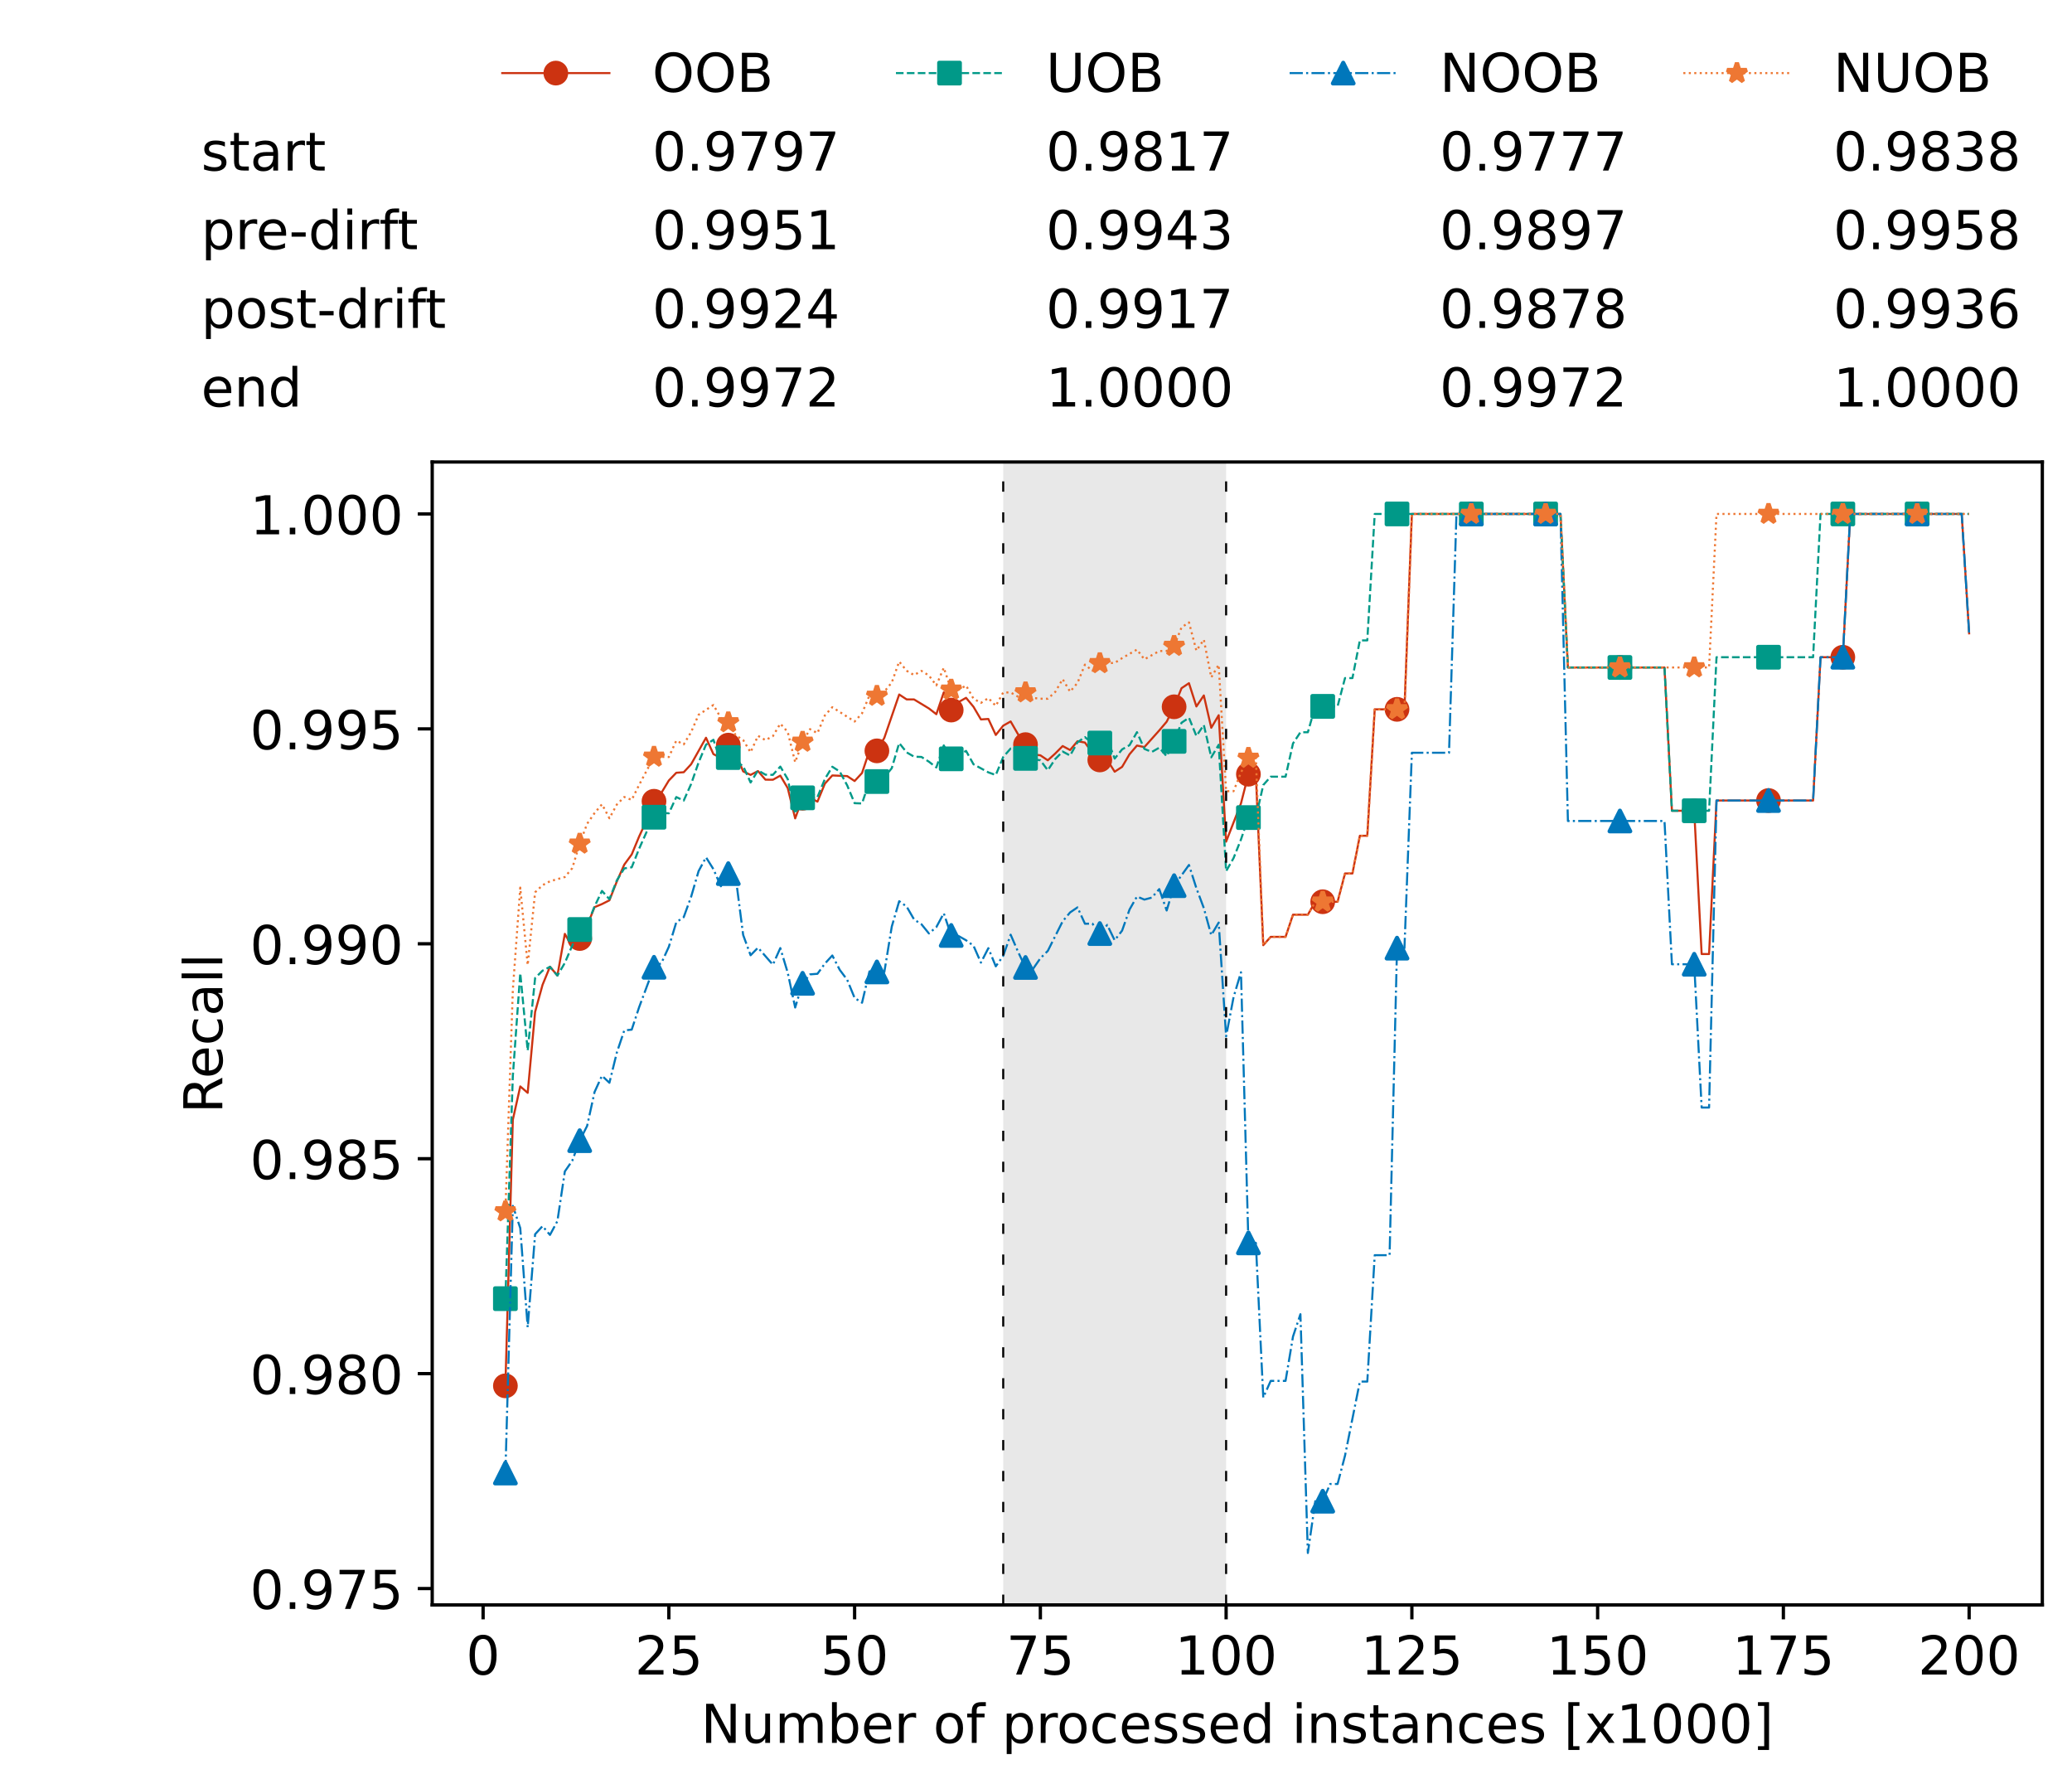 <?xml version="1.0" encoding="utf-8" standalone="no"?>
<!DOCTYPE svg PUBLIC "-//W3C//DTD SVG 1.1//EN"
  "http://www.w3.org/Graphics/SVG/1.1/DTD/svg11.dtd">
<!-- Created with matplotlib (https://matplotlib.org/) -->
<svg height="432.615pt" version="1.1" viewBox="0 0 502.65 432.615" width="502.65pt" xmlns="http://www.w3.org/2000/svg" xmlns:xlink="http://www.w3.org/1999/xlink">
 <defs>
  <style type="text/css">*{stroke-linecap:butt;stroke-linejoin:round;}</style>
 </defs>
 <g id="figure_1">
  <g id="patch_1">
   <path d="M 0 432.615 
L 502.65 432.615 
L 502.65 0 
L 0 0 
z
" style="fill:#ffffff;"/>
  </g>
  <g id="axes_1">
   <g id="patch_2">
    <path d="M 104.85 389.252 
L 495.45 389.252 
L 495.45 112.052 
L 104.85 112.052 
z
" style="fill:#ffffff;"/>
   </g>
   <g id="patch_3">
    <path clip-path="url(#p94285b0379)" d="M 297.446 389.252 
L 297.446 112.052 
L 243.372 112.052 
L 243.372 389.252 
z
" style="fill:#d3d3d3;opacity:0.5;"/>
   </g>
   <g id="matplotlib.axis_1">
    <g id="xtick_1">
     <g id="line2d_1">
      <defs>
       <path d="M 0 0 
L 0 3.5 
" id="md978446d15" style="stroke:#000000;stroke-width:0.8;"/>
      </defs>
      <g>
       <use style="stroke:#000000;stroke-width:0.8;" x="117.197" xlink:href="#md978446d15" y="389.252"/>
      </g>
     </g>
     <g id="text_1">
      <!-- 0 -->
      <g transform="translate(113.061 406.13)scale(0.13 -0.13)">
       <defs>
        <path d="M 31.781 66.406 
Q 24.172 66.406 20.328 58.906 
Q 16.5 51.422 16.5 36.375 
Q 16.5 21.391 20.328 13.891 
Q 24.172 6.391 31.781 6.391 
Q 39.453 6.391 43.281 13.891 
Q 47.125 21.391 47.125 36.375 
Q 47.125 51.422 43.281 58.906 
Q 39.453 66.406 31.781 66.406 
z
M 31.781 74.219 
Q 44.047 74.219 50.516 64.516 
Q 56.984 54.828 56.984 36.375 
Q 56.984 17.969 50.516 8.266 
Q 44.047 -1.422 31.781 -1.422 
Q 19.531 -1.422 13.062 8.266 
Q 6.594 17.969 6.594 36.375 
Q 6.594 54.828 13.062 64.516 
Q 19.531 74.219 31.781 74.219 
z
" id="DejaVuSans-48"/>
       </defs>
       <use xlink:href="#DejaVuSans-48"/>
      </g>
     </g>
    </g>
    <g id="xtick_2">
     <g id="line2d_2">
      <g>
       <use style="stroke:#000000;stroke-width:0.8;" x="162.259" xlink:href="#md978446d15" y="389.252"/>
      </g>
     </g>
     <g id="text_2">
      <!-- 25 -->
      <g transform="translate(153.988 406.13)scale(0.13 -0.13)">
       <defs>
        <path d="M 19.188 8.297 
L 53.609 8.297 
L 53.609 0 
L 7.328 0 
L 7.328 8.297 
Q 12.938 14.109 22.625 23.891 
Q 32.328 33.688 34.812 36.531 
Q 39.547 41.844 41.422 45.531 
Q 43.312 49.219 43.312 52.781 
Q 43.312 58.594 39.234 62.25 
Q 35.156 65.922 28.609 65.922 
Q 23.969 65.922 18.812 64.312 
Q 13.672 62.703 7.812 59.422 
L 7.812 69.391 
Q 13.766 71.781 18.938 73 
Q 24.125 74.219 28.422 74.219 
Q 39.75 74.219 46.484 68.547 
Q 53.219 62.891 53.219 53.422 
Q 53.219 48.922 51.531 44.891 
Q 49.859 40.875 45.406 35.406 
Q 44.188 33.984 37.641 27.219 
Q 31.109 20.453 19.188 8.297 
z
" id="DejaVuSans-50"/>
        <path d="M 10.797 72.906 
L 49.516 72.906 
L 49.516 64.594 
L 19.828 64.594 
L 19.828 46.734 
Q 21.969 47.469 24.109 47.828 
Q 26.266 48.188 28.422 48.188 
Q 40.625 48.188 47.75 41.5 
Q 54.891 34.812 54.891 23.391 
Q 54.891 11.625 47.562 5.094 
Q 40.234 -1.422 26.906 -1.422 
Q 22.312 -1.422 17.547 -0.641 
Q 12.797 0.141 7.719 1.703 
L 7.719 11.625 
Q 12.109 9.234 16.797 8.062 
Q 21.484 6.891 26.703 6.891 
Q 35.156 6.891 40.078 11.328 
Q 45.016 15.766 45.016 23.391 
Q 45.016 31 40.078 35.438 
Q 35.156 39.891 26.703 39.891 
Q 22.75 39.891 18.812 39.016 
Q 14.891 38.141 10.797 36.281 
z
" id="DejaVuSans-53"/>
       </defs>
       <use xlink:href="#DejaVuSans-50"/>
       <use x="63.623" xlink:href="#DejaVuSans-53"/>
      </g>
     </g>
    </g>
    <g id="xtick_3">
     <g id="line2d_3">
      <g>
       <use style="stroke:#000000;stroke-width:0.8;" x="207.322" xlink:href="#md978446d15" y="389.252"/>
      </g>
     </g>
     <g id="text_3">
      <!-- 50 -->
      <g transform="translate(199.05 406.13)scale(0.13 -0.13)">
       <use xlink:href="#DejaVuSans-53"/>
       <use x="63.623" xlink:href="#DejaVuSans-48"/>
      </g>
     </g>
    </g>
    <g id="xtick_4">
     <g id="line2d_4">
      <g>
       <use style="stroke:#000000;stroke-width:0.8;" x="252.384" xlink:href="#md978446d15" y="389.252"/>
      </g>
     </g>
     <g id="text_4">
      <!-- 75 -->
      <g transform="translate(244.113 406.13)scale(0.13 -0.13)">
       <defs>
        <path d="M 8.203 72.906 
L 55.078 72.906 
L 55.078 68.703 
L 28.609 0 
L 18.312 0 
L 43.219 64.594 
L 8.203 64.594 
z
" id="DejaVuSans-55"/>
       </defs>
       <use xlink:href="#DejaVuSans-55"/>
       <use x="63.623" xlink:href="#DejaVuSans-53"/>
      </g>
     </g>
    </g>
    <g id="xtick_5">
     <g id="line2d_5">
      <g>
       <use style="stroke:#000000;stroke-width:0.8;" x="297.446" xlink:href="#md978446d15" y="389.252"/>
      </g>
     </g>
     <g id="text_5">
      <!-- 100 -->
      <g transform="translate(285.039 406.13)scale(0.13 -0.13)">
       <defs>
        <path d="M 12.406 8.297 
L 28.516 8.297 
L 28.516 63.922 
L 10.984 60.406 
L 10.984 69.391 
L 28.422 72.906 
L 38.281 72.906 
L 38.281 8.297 
L 54.391 8.297 
L 54.391 0 
L 12.406 0 
z
" id="DejaVuSans-49"/>
       </defs>
       <use xlink:href="#DejaVuSans-49"/>
       <use x="63.623" xlink:href="#DejaVuSans-48"/>
       <use x="127.246" xlink:href="#DejaVuSans-48"/>
      </g>
     </g>
    </g>
    <g id="xtick_6">
     <g id="line2d_6">
      <g>
       <use style="stroke:#000000;stroke-width:0.8;" x="342.509" xlink:href="#md978446d15" y="389.252"/>
      </g>
     </g>
     <g id="text_6">
      <!-- 125 -->
      <g transform="translate(330.102 406.13)scale(0.13 -0.13)">
       <use xlink:href="#DejaVuSans-49"/>
       <use x="63.623" xlink:href="#DejaVuSans-50"/>
       <use x="127.246" xlink:href="#DejaVuSans-53"/>
      </g>
     </g>
    </g>
    <g id="xtick_7">
     <g id="line2d_7">
      <g>
       <use style="stroke:#000000;stroke-width:0.8;" x="387.571" xlink:href="#md978446d15" y="389.252"/>
      </g>
     </g>
     <g id="text_7">
      <!-- 150 -->
      <g transform="translate(375.164 406.13)scale(0.13 -0.13)">
       <use xlink:href="#DejaVuSans-49"/>
       <use x="63.623" xlink:href="#DejaVuSans-53"/>
       <use x="127.246" xlink:href="#DejaVuSans-48"/>
      </g>
     </g>
    </g>
    <g id="xtick_8">
     <g id="line2d_8">
      <g>
       <use style="stroke:#000000;stroke-width:0.8;" x="432.633" xlink:href="#md978446d15" y="389.252"/>
      </g>
     </g>
     <g id="text_8">
      <!-- 175 -->
      <g transform="translate(420.226 406.13)scale(0.13 -0.13)">
       <use xlink:href="#DejaVuSans-49"/>
       <use x="63.623" xlink:href="#DejaVuSans-55"/>
       <use x="127.246" xlink:href="#DejaVuSans-53"/>
      </g>
     </g>
    </g>
    <g id="xtick_9">
     <g id="line2d_9">
      <g>
       <use style="stroke:#000000;stroke-width:0.8;" x="477.695" xlink:href="#md978446d15" y="389.252"/>
      </g>
     </g>
     <g id="text_9">
      <!-- 200 -->
      <g transform="translate(465.289 406.13)scale(0.13 -0.13)">
       <use xlink:href="#DejaVuSans-50"/>
       <use x="63.623" xlink:href="#DejaVuSans-48"/>
       <use x="127.246" xlink:href="#DejaVuSans-48"/>
      </g>
     </g>
    </g>
    <g id="text_10">
     <!-- Number of processed instances [x1000] -->
     <g transform="translate(170.025 422.711)scale(0.13 -0.13)">
      <defs>
       <path d="M 9.812 72.906 
L 23.094 72.906 
L 55.422 11.922 
L 55.422 72.906 
L 64.984 72.906 
L 64.984 0 
L 51.703 0 
L 19.391 60.984 
L 19.391 0 
L 9.812 0 
z
" id="DejaVuSans-78"/>
       <path d="M 8.5 21.578 
L 8.5 54.688 
L 17.484 54.688 
L 17.484 21.922 
Q 17.484 14.156 20.5 10.266 
Q 23.531 6.391 29.594 6.391 
Q 36.859 6.391 41.078 11.031 
Q 45.312 15.672 45.312 23.688 
L 45.312 54.688 
L 54.297 54.688 
L 54.297 0 
L 45.312 0 
L 45.312 8.406 
Q 42.047 3.422 37.719 1 
Q 33.406 -1.422 27.688 -1.422 
Q 18.266 -1.422 13.375 4.438 
Q 8.5 10.297 8.5 21.578 
z
M 31.109 56 
z
" id="DejaVuSans-117"/>
       <path d="M 52 44.188 
Q 55.375 50.25 60.062 53.125 
Q 64.75 56 71.094 56 
Q 79.641 56 84.281 50.016 
Q 88.922 44.047 88.922 33.016 
L 88.922 0 
L 79.891 0 
L 79.891 32.719 
Q 79.891 40.578 77.094 44.375 
Q 74.312 48.188 68.609 48.188 
Q 61.625 48.188 57.562 43.547 
Q 53.516 38.922 53.516 30.906 
L 53.516 0 
L 44.484 0 
L 44.484 32.719 
Q 44.484 40.625 41.703 44.406 
Q 38.922 48.188 33.109 48.188 
Q 26.219 48.188 22.156 43.531 
Q 18.109 38.875 18.109 30.906 
L 18.109 0 
L 9.078 0 
L 9.078 54.688 
L 18.109 54.688 
L 18.109 46.188 
Q 21.188 51.219 25.484 53.609 
Q 29.781 56 35.688 56 
Q 41.656 56 45.828 52.969 
Q 50 49.953 52 44.188 
z
" id="DejaVuSans-109"/>
       <path d="M 48.688 27.297 
Q 48.688 37.203 44.609 42.844 
Q 40.531 48.484 33.406 48.484 
Q 26.266 48.484 22.188 42.844 
Q 18.109 37.203 18.109 27.297 
Q 18.109 17.391 22.188 11.75 
Q 26.266 6.109 33.406 6.109 
Q 40.531 6.109 44.609 11.75 
Q 48.688 17.391 48.688 27.297 
z
M 18.109 46.391 
Q 20.953 51.266 25.266 53.625 
Q 29.594 56 35.594 56 
Q 45.562 56 51.781 48.094 
Q 58.016 40.188 58.016 27.297 
Q 58.016 14.406 51.781 6.484 
Q 45.562 -1.422 35.594 -1.422 
Q 29.594 -1.422 25.266 0.953 
Q 20.953 3.328 18.109 8.203 
L 18.109 0 
L 9.078 0 
L 9.078 75.984 
L 18.109 75.984 
z
" id="DejaVuSans-98"/>
       <path d="M 56.203 29.594 
L 56.203 25.203 
L 14.891 25.203 
Q 15.484 15.922 20.484 11.062 
Q 25.484 6.203 34.422 6.203 
Q 39.594 6.203 44.453 7.469 
Q 49.312 8.734 54.109 11.281 
L 54.109 2.781 
Q 49.266 0.734 44.188 -0.344 
Q 39.109 -1.422 33.891 -1.422 
Q 20.797 -1.422 13.156 6.188 
Q 5.516 13.812 5.516 26.812 
Q 5.516 40.234 12.766 48.109 
Q 20.016 56 32.328 56 
Q 43.359 56 49.781 48.891 
Q 56.203 41.797 56.203 29.594 
z
M 47.219 32.234 
Q 47.125 39.594 43.094 43.984 
Q 39.062 48.391 32.422 48.391 
Q 24.906 48.391 20.391 44.141 
Q 15.875 39.891 15.188 32.172 
z
" id="DejaVuSans-101"/>
       <path d="M 41.109 46.297 
Q 39.594 47.172 37.812 47.578 
Q 36.031 48 33.891 48 
Q 26.266 48 22.188 43.047 
Q 18.109 38.094 18.109 28.812 
L 18.109 0 
L 9.078 0 
L 9.078 54.688 
L 18.109 54.688 
L 18.109 46.188 
Q 20.953 51.172 25.484 53.578 
Q 30.031 56 36.531 56 
Q 37.453 56 38.578 55.875 
Q 39.703 55.766 41.062 55.516 
z
" id="DejaVuSans-114"/>
       <path id="DejaVuSans-32"/>
       <path d="M 30.609 48.391 
Q 23.391 48.391 19.188 42.75 
Q 14.984 37.109 14.984 27.297 
Q 14.984 17.484 19.156 11.844 
Q 23.344 6.203 30.609 6.203 
Q 37.797 6.203 41.984 11.859 
Q 46.188 17.531 46.188 27.297 
Q 46.188 37.016 41.984 42.703 
Q 37.797 48.391 30.609 48.391 
z
M 30.609 56 
Q 42.328 56 49.016 48.375 
Q 55.719 40.766 55.719 27.297 
Q 55.719 13.875 49.016 6.219 
Q 42.328 -1.422 30.609 -1.422 
Q 18.844 -1.422 12.172 6.219 
Q 5.516 13.875 5.516 27.297 
Q 5.516 40.766 12.172 48.375 
Q 18.844 56 30.609 56 
z
" id="DejaVuSans-111"/>
       <path d="M 37.109 75.984 
L 37.109 68.5 
L 28.516 68.5 
Q 23.688 68.5 21.797 66.547 
Q 19.922 64.594 19.922 59.516 
L 19.922 54.688 
L 34.719 54.688 
L 34.719 47.703 
L 19.922 47.703 
L 19.922 0 
L 10.891 0 
L 10.891 47.703 
L 2.297 47.703 
L 2.297 54.688 
L 10.891 54.688 
L 10.891 58.5 
Q 10.891 67.625 15.141 71.797 
Q 19.391 75.984 28.609 75.984 
z
" id="DejaVuSans-102"/>
       <path d="M 18.109 8.203 
L 18.109 -20.797 
L 9.078 -20.797 
L 9.078 54.688 
L 18.109 54.688 
L 18.109 46.391 
Q 20.953 51.266 25.266 53.625 
Q 29.594 56 35.594 56 
Q 45.562 56 51.781 48.094 
Q 58.016 40.188 58.016 27.297 
Q 58.016 14.406 51.781 6.484 
Q 45.562 -1.422 35.594 -1.422 
Q 29.594 -1.422 25.266 0.953 
Q 20.953 3.328 18.109 8.203 
z
M 48.688 27.297 
Q 48.688 37.203 44.609 42.844 
Q 40.531 48.484 33.406 48.484 
Q 26.266 48.484 22.188 42.844 
Q 18.109 37.203 18.109 27.297 
Q 18.109 17.391 22.188 11.75 
Q 26.266 6.109 33.406 6.109 
Q 40.531 6.109 44.609 11.75 
Q 48.688 17.391 48.688 27.297 
z
" id="DejaVuSans-112"/>
       <path d="M 48.781 52.594 
L 48.781 44.188 
Q 44.969 46.297 41.141 47.344 
Q 37.312 48.391 33.406 48.391 
Q 24.656 48.391 19.812 42.844 
Q 14.984 37.312 14.984 27.297 
Q 14.984 17.281 19.812 11.734 
Q 24.656 6.203 33.406 6.203 
Q 37.312 6.203 41.141 7.25 
Q 44.969 8.297 48.781 10.406 
L 48.781 2.094 
Q 45.016 0.344 40.984 -0.531 
Q 36.969 -1.422 32.422 -1.422 
Q 20.062 -1.422 12.781 6.344 
Q 5.516 14.109 5.516 27.297 
Q 5.516 40.672 12.859 48.328 
Q 20.219 56 33.016 56 
Q 37.156 56 41.109 55.141 
Q 45.062 54.297 48.781 52.594 
z
" id="DejaVuSans-99"/>
       <path d="M 44.281 53.078 
L 44.281 44.578 
Q 40.484 46.531 36.375 47.5 
Q 32.281 48.484 27.875 48.484 
Q 21.188 48.484 17.844 46.438 
Q 14.5 44.391 14.5 40.281 
Q 14.5 37.156 16.891 35.375 
Q 19.281 33.594 26.516 31.984 
L 29.594 31.297 
Q 39.156 29.25 43.188 25.516 
Q 47.219 21.781 47.219 15.094 
Q 47.219 7.469 41.188 3.016 
Q 35.156 -1.422 24.609 -1.422 
Q 20.219 -1.422 15.453 -0.562 
Q 10.688 0.297 5.422 2 
L 5.422 11.281 
Q 10.406 8.688 15.234 7.391 
Q 20.062 6.109 24.812 6.109 
Q 31.156 6.109 34.562 8.281 
Q 37.984 10.453 37.984 14.406 
Q 37.984 18.062 35.516 20.016 
Q 33.062 21.969 24.703 23.781 
L 21.578 24.516 
Q 13.234 26.266 9.516 29.906 
Q 5.812 33.547 5.812 39.891 
Q 5.812 47.609 11.281 51.797 
Q 16.75 56 26.812 56 
Q 31.781 56 36.172 55.266 
Q 40.578 54.547 44.281 53.078 
z
" id="DejaVuSans-115"/>
       <path d="M 45.406 46.391 
L 45.406 75.984 
L 54.391 75.984 
L 54.391 0 
L 45.406 0 
L 45.406 8.203 
Q 42.578 3.328 38.25 0.953 
Q 33.938 -1.422 27.875 -1.422 
Q 17.969 -1.422 11.734 6.484 
Q 5.516 14.406 5.516 27.297 
Q 5.516 40.188 11.734 48.094 
Q 17.969 56 27.875 56 
Q 33.938 56 38.25 53.625 
Q 42.578 51.266 45.406 46.391 
z
M 14.797 27.297 
Q 14.797 17.391 18.875 11.75 
Q 22.953 6.109 30.078 6.109 
Q 37.203 6.109 41.297 11.75 
Q 45.406 17.391 45.406 27.297 
Q 45.406 37.203 41.297 42.844 
Q 37.203 48.484 30.078 48.484 
Q 22.953 48.484 18.875 42.844 
Q 14.797 37.203 14.797 27.297 
z
" id="DejaVuSans-100"/>
       <path d="M 9.422 54.688 
L 18.406 54.688 
L 18.406 0 
L 9.422 0 
z
M 9.422 75.984 
L 18.406 75.984 
L 18.406 64.594 
L 9.422 64.594 
z
" id="DejaVuSans-105"/>
       <path d="M 54.891 33.016 
L 54.891 0 
L 45.906 0 
L 45.906 32.719 
Q 45.906 40.484 42.875 44.328 
Q 39.844 48.188 33.797 48.188 
Q 26.516 48.188 22.312 43.547 
Q 18.109 38.922 18.109 30.906 
L 18.109 0 
L 9.078 0 
L 9.078 54.688 
L 18.109 54.688 
L 18.109 46.188 
Q 21.344 51.125 25.703 53.562 
Q 30.078 56 35.797 56 
Q 45.219 56 50.047 50.172 
Q 54.891 44.344 54.891 33.016 
z
" id="DejaVuSans-110"/>
       <path d="M 18.312 70.219 
L 18.312 54.688 
L 36.812 54.688 
L 36.812 47.703 
L 18.312 47.703 
L 18.312 18.016 
Q 18.312 11.328 20.141 9.422 
Q 21.969 7.516 27.594 7.516 
L 36.812 7.516 
L 36.812 0 
L 27.594 0 
Q 17.188 0 13.234 3.875 
Q 9.281 7.766 9.281 18.016 
L 9.281 47.703 
L 2.688 47.703 
L 2.688 54.688 
L 9.281 54.688 
L 9.281 70.219 
z
" id="DejaVuSans-116"/>
       <path d="M 34.281 27.484 
Q 23.391 27.484 19.188 25 
Q 14.984 22.516 14.984 16.5 
Q 14.984 11.719 18.141 8.906 
Q 21.297 6.109 26.703 6.109 
Q 34.188 6.109 38.703 11.406 
Q 43.219 16.703 43.219 25.484 
L 43.219 27.484 
z
M 52.203 31.203 
L 52.203 0 
L 43.219 0 
L 43.219 8.297 
Q 40.141 3.328 35.547 0.953 
Q 30.953 -1.422 24.312 -1.422 
Q 15.922 -1.422 10.953 3.297 
Q 6 8.016 6 15.922 
Q 6 25.141 12.172 29.828 
Q 18.359 34.516 30.609 34.516 
L 43.219 34.516 
L 43.219 35.406 
Q 43.219 41.609 39.141 45 
Q 35.062 48.391 27.688 48.391 
Q 23 48.391 18.547 47.266 
Q 14.109 46.141 10.016 43.891 
L 10.016 52.203 
Q 14.938 54.109 19.578 55.047 
Q 24.219 56 28.609 56 
Q 40.484 56 46.344 49.844 
Q 52.203 43.703 52.203 31.203 
z
" id="DejaVuSans-97"/>
       <path d="M 8.594 75.984 
L 29.297 75.984 
L 29.297 69 
L 17.578 69 
L 17.578 -6.203 
L 29.297 -6.203 
L 29.297 -13.188 
L 8.594 -13.188 
z
" id="DejaVuSans-91"/>
       <path d="M 54.891 54.688 
L 35.109 28.078 
L 55.906 0 
L 45.312 0 
L 29.391 21.484 
L 13.484 0 
L 2.875 0 
L 24.125 28.609 
L 4.688 54.688 
L 15.281 54.688 
L 29.781 35.203 
L 44.281 54.688 
z
" id="DejaVuSans-120"/>
       <path d="M 30.422 75.984 
L 30.422 -13.188 
L 9.719 -13.188 
L 9.719 -6.203 
L 21.391 -6.203 
L 21.391 69 
L 9.719 69 
L 9.719 75.984 
z
" id="DejaVuSans-93"/>
      </defs>
      <use xlink:href="#DejaVuSans-78"/>
      <use x="74.805" xlink:href="#DejaVuSans-117"/>
      <use x="138.184" xlink:href="#DejaVuSans-109"/>
      <use x="235.596" xlink:href="#DejaVuSans-98"/>
      <use x="299.072" xlink:href="#DejaVuSans-101"/>
      <use x="360.596" xlink:href="#DejaVuSans-114"/>
      <use x="401.709" xlink:href="#DejaVuSans-32"/>
      <use x="433.496" xlink:href="#DejaVuSans-111"/>
      <use x="494.678" xlink:href="#DejaVuSans-102"/>
      <use x="529.883" xlink:href="#DejaVuSans-32"/>
      <use x="561.67" xlink:href="#DejaVuSans-112"/>
      <use x="625.146" xlink:href="#DejaVuSans-114"/>
      <use x="664.01" xlink:href="#DejaVuSans-111"/>
      <use x="725.191" xlink:href="#DejaVuSans-99"/>
      <use x="780.172" xlink:href="#DejaVuSans-101"/>
      <use x="841.695" xlink:href="#DejaVuSans-115"/>
      <use x="893.795" xlink:href="#DejaVuSans-115"/>
      <use x="945.895" xlink:href="#DejaVuSans-101"/>
      <use x="1007.418" xlink:href="#DejaVuSans-100"/>
      <use x="1070.895" xlink:href="#DejaVuSans-32"/>
      <use x="1102.682" xlink:href="#DejaVuSans-105"/>
      <use x="1130.465" xlink:href="#DejaVuSans-110"/>
      <use x="1193.844" xlink:href="#DejaVuSans-115"/>
      <use x="1245.943" xlink:href="#DejaVuSans-116"/>
      <use x="1285.152" xlink:href="#DejaVuSans-97"/>
      <use x="1346.432" xlink:href="#DejaVuSans-110"/>
      <use x="1409.811" xlink:href="#DejaVuSans-99"/>
      <use x="1464.791" xlink:href="#DejaVuSans-101"/>
      <use x="1526.314" xlink:href="#DejaVuSans-115"/>
      <use x="1578.414" xlink:href="#DejaVuSans-32"/>
      <use x="1610.201" xlink:href="#DejaVuSans-91"/>
      <use x="1649.215" xlink:href="#DejaVuSans-120"/>
      <use x="1708.395" xlink:href="#DejaVuSans-49"/>
      <use x="1772.018" xlink:href="#DejaVuSans-48"/>
      <use x="1835.641" xlink:href="#DejaVuSans-48"/>
      <use x="1899.264" xlink:href="#DejaVuSans-48"/>
      <use x="1962.887" xlink:href="#DejaVuSans-93"/>
     </g>
    </g>
   </g>
   <g id="matplotlib.axis_2">
    <g id="ytick_1">
     <g id="line2d_10">
      <defs>
       <path d="M 0 0 
L -3.5 0 
" id="mec5b08498a" style="stroke:#000000;stroke-width:0.8;"/>
      </defs>
      <g>
       <use style="stroke:#000000;stroke-width:0.8;" x="104.85" xlink:href="#mec5b08498a" y="385.28"/>
      </g>
     </g>
     <g id="text_11">
      <!-- 0.975 -->
      <g transform="translate(60.633 390.219)scale(0.13 -0.13)">
       <defs>
        <path d="M 10.688 12.406 
L 21 12.406 
L 21 0 
L 10.688 0 
z
" id="DejaVuSans-46"/>
        <path d="M 10.984 1.516 
L 10.984 10.5 
Q 14.703 8.734 18.5 7.812 
Q 22.312 6.891 25.984 6.891 
Q 35.75 6.891 40.891 13.453 
Q 46.047 20.016 46.781 33.406 
Q 43.953 29.203 39.594 26.953 
Q 35.25 24.703 29.984 24.703 
Q 19.047 24.703 12.672 31.312 
Q 6.297 37.938 6.297 49.422 
Q 6.297 60.641 12.938 67.422 
Q 19.578 74.219 30.609 74.219 
Q 43.266 74.219 49.922 64.516 
Q 56.594 54.828 56.594 36.375 
Q 56.594 19.141 48.406 8.859 
Q 40.234 -1.422 26.422 -1.422 
Q 22.703 -1.422 18.891 -0.688 
Q 15.094 0.047 10.984 1.516 
z
M 30.609 32.422 
Q 37.25 32.422 41.125 36.953 
Q 45.016 41.5 45.016 49.422 
Q 45.016 57.281 41.125 61.844 
Q 37.25 66.406 30.609 66.406 
Q 23.969 66.406 20.094 61.844 
Q 16.219 57.281 16.219 49.422 
Q 16.219 41.5 20.094 36.953 
Q 23.969 32.422 30.609 32.422 
z
" id="DejaVuSans-57"/>
       </defs>
       <use xlink:href="#DejaVuSans-48"/>
       <use x="63.623" xlink:href="#DejaVuSans-46"/>
       <use x="95.41" xlink:href="#DejaVuSans-57"/>
       <use x="159.033" xlink:href="#DejaVuSans-55"/>
       <use x="222.656" xlink:href="#DejaVuSans-53"/>
      </g>
     </g>
    </g>
    <g id="ytick_2">
     <g id="line2d_11">
      <g>
       <use style="stroke:#000000;stroke-width:0.8;" x="104.85" xlink:href="#mec5b08498a" y="333.154"/>
      </g>
     </g>
     <g id="text_12">
      <!-- 0.980 -->
      <g transform="translate(60.633 338.093)scale(0.13 -0.13)">
       <defs>
        <path d="M 31.781 34.625 
Q 24.75 34.625 20.719 30.859 
Q 16.703 27.094 16.703 20.516 
Q 16.703 13.922 20.719 10.156 
Q 24.75 6.391 31.781 6.391 
Q 38.812 6.391 42.859 10.172 
Q 46.922 13.969 46.922 20.516 
Q 46.922 27.094 42.891 30.859 
Q 38.875 34.625 31.781 34.625 
z
M 21.922 38.812 
Q 15.578 40.375 12.031 44.719 
Q 8.5 49.078 8.5 55.328 
Q 8.5 64.062 14.719 69.141 
Q 20.953 74.219 31.781 74.219 
Q 42.672 74.219 48.875 69.141 
Q 55.078 64.062 55.078 55.328 
Q 55.078 49.078 51.531 44.719 
Q 48 40.375 41.703 38.812 
Q 48.828 37.156 52.797 32.312 
Q 56.781 27.484 56.781 20.516 
Q 56.781 9.906 50.312 4.234 
Q 43.844 -1.422 31.781 -1.422 
Q 19.734 -1.422 13.25 4.234 
Q 6.781 9.906 6.781 20.516 
Q 6.781 27.484 10.781 32.312 
Q 14.797 37.156 21.922 38.812 
z
M 18.312 54.391 
Q 18.312 48.734 21.844 45.562 
Q 25.391 42.391 31.781 42.391 
Q 38.141 42.391 41.719 45.562 
Q 45.312 48.734 45.312 54.391 
Q 45.312 60.062 41.719 63.234 
Q 38.141 66.406 31.781 66.406 
Q 25.391 66.406 21.844 63.234 
Q 18.312 60.062 18.312 54.391 
z
" id="DejaVuSans-56"/>
       </defs>
       <use xlink:href="#DejaVuSans-48"/>
       <use x="63.623" xlink:href="#DejaVuSans-46"/>
       <use x="95.41" xlink:href="#DejaVuSans-57"/>
       <use x="159.033" xlink:href="#DejaVuSans-56"/>
       <use x="222.656" xlink:href="#DejaVuSans-48"/>
      </g>
     </g>
    </g>
    <g id="ytick_3">
     <g id="line2d_12">
      <g>
       <use style="stroke:#000000;stroke-width:0.8;" x="104.85" xlink:href="#mec5b08498a" y="281.028"/>
      </g>
     </g>
     <g id="text_13">
      <!-- 0.985 -->
      <g transform="translate(60.633 285.967)scale(0.13 -0.13)">
       <use xlink:href="#DejaVuSans-48"/>
       <use x="63.623" xlink:href="#DejaVuSans-46"/>
       <use x="95.41" xlink:href="#DejaVuSans-57"/>
       <use x="159.033" xlink:href="#DejaVuSans-56"/>
       <use x="222.656" xlink:href="#DejaVuSans-53"/>
      </g>
     </g>
    </g>
    <g id="ytick_4">
     <g id="line2d_13">
      <g>
       <use style="stroke:#000000;stroke-width:0.8;" x="104.85" xlink:href="#mec5b08498a" y="228.903"/>
      </g>
     </g>
     <g id="text_14">
      <!-- 0.990 -->
      <g transform="translate(60.633 233.842)scale(0.13 -0.13)">
       <use xlink:href="#DejaVuSans-48"/>
       <use x="63.623" xlink:href="#DejaVuSans-46"/>
       <use x="95.41" xlink:href="#DejaVuSans-57"/>
       <use x="159.033" xlink:href="#DejaVuSans-57"/>
       <use x="222.656" xlink:href="#DejaVuSans-48"/>
      </g>
     </g>
    </g>
    <g id="ytick_5">
     <g id="line2d_14">
      <g>
       <use style="stroke:#000000;stroke-width:0.8;" x="104.85" xlink:href="#mec5b08498a" y="176.777"/>
      </g>
     </g>
     <g id="text_15">
      <!-- 0.995 -->
      <g transform="translate(60.633 181.716)scale(0.13 -0.13)">
       <use xlink:href="#DejaVuSans-48"/>
       <use x="63.623" xlink:href="#DejaVuSans-46"/>
       <use x="95.41" xlink:href="#DejaVuSans-57"/>
       <use x="159.033" xlink:href="#DejaVuSans-57"/>
       <use x="222.656" xlink:href="#DejaVuSans-53"/>
      </g>
     </g>
    </g>
    <g id="ytick_6">
     <g id="line2d_15">
      <g>
       <use style="stroke:#000000;stroke-width:0.8;" x="104.85" xlink:href="#mec5b08498a" y="124.652"/>
      </g>
     </g>
     <g id="text_16">
      <!-- 1.000 -->
      <g transform="translate(60.633 129.591)scale(0.13 -0.13)">
       <use xlink:href="#DejaVuSans-49"/>
       <use x="63.623" xlink:href="#DejaVuSans-46"/>
       <use x="95.41" xlink:href="#DejaVuSans-48"/>
       <use x="159.033" xlink:href="#DejaVuSans-48"/>
       <use x="222.656" xlink:href="#DejaVuSans-48"/>
      </g>
     </g>
    </g>
    <g id="text_17">
     <!-- Recall -->
     <g transform="translate(53.93 270.044)rotate(-90)scale(0.13 -0.13)">
      <defs>
       <path d="M 44.391 34.188 
Q 47.562 33.109 50.562 29.594 
Q 53.562 26.078 56.594 19.922 
L 66.609 0 
L 56 0 
L 46.688 18.703 
Q 43.062 26.031 39.672 28.422 
Q 36.281 30.812 30.422 30.812 
L 19.672 30.812 
L 19.672 0 
L 9.812 0 
L 9.812 72.906 
L 32.078 72.906 
Q 44.578 72.906 50.734 67.672 
Q 56.891 62.453 56.891 51.906 
Q 56.891 45.016 53.688 40.469 
Q 50.484 35.938 44.391 34.188 
z
M 19.672 64.797 
L 19.672 38.922 
L 32.078 38.922 
Q 39.203 38.922 42.844 42.219 
Q 46.484 45.516 46.484 51.906 
Q 46.484 58.297 42.844 61.547 
Q 39.203 64.797 32.078 64.797 
z
" id="DejaVuSans-82"/>
       <path d="M 9.422 75.984 
L 18.406 75.984 
L 18.406 0 
L 9.422 0 
z
" id="DejaVuSans-108"/>
      </defs>
      <use xlink:href="#DejaVuSans-82"/>
      <use x="64.982" xlink:href="#DejaVuSans-101"/>
      <use x="126.506" xlink:href="#DejaVuSans-99"/>
      <use x="181.486" xlink:href="#DejaVuSans-97"/>
      <use x="242.766" xlink:href="#DejaVuSans-108"/>
      <use x="270.549" xlink:href="#DejaVuSans-108"/>
     </g>
    </g>
   </g>
   <g id="line2d_16"/>
   <g id="line2d_17"/>
   <g id="line2d_18"/>
   <g id="line2d_19"/>
   <g id="line2d_20"/>
   <g id="line2d_21">
    <path clip-path="url(#p94285b0379)" d="M 122.605 336.114 
L 124.407 271.589 
L 126.21 263.493 
L 128.012 265.053 
L 129.815 245.414 
L 131.617 238.861 
L 133.419 234.46 
L 135.222 236.594 
L 137.024 226.496 
L 138.827 229.648 
L 140.629 227.625 
L 142.432 224.496 
L 144.234 220.011 
L 146.037 219.266 
L 147.839 218.357 
L 149.642 213.778 
L 151.444 209.696 
L 153.247 207.23 
L 155.049 202.883 
L 156.852 198.972 
L 158.654 194.333 
L 160.457 192.265 
L 162.259 189.292 
L 164.062 187.422 
L 165.864 187.294 
L 167.667 185.341 
L 171.272 178.927 
L 173.074 182.905 
L 174.877 183.807 
L 176.679 180.721 
L 178.482 182.747 
L 180.284 187.092 
L 182.087 187.936 
L 183.889 187.015 
L 185.692 189.096 
L 187.494 189.115 
L 189.297 188.113 
L 191.099 191.143 
L 192.902 198.485 
L 194.704 193.597 
L 196.507 193.49 
L 198.309 194.427 
L 200.112 190.054 
L 201.914 188.072 
L 205.519 188.231 
L 207.322 189.424 
L 209.124 187.477 
L 210.927 182.047 
L 212.729 182.11 
L 214.532 178.945 
L 218.137 168.439 
L 219.939 169.628 
L 221.742 169.64 
L 225.347 171.825 
L 227.149 173.222 
L 228.952 167.908 
L 230.754 172.213 
L 232.557 170.268 
L 234.359 169.244 
L 236.162 171.423 
L 237.964 174.489 
L 239.767 174.373 
L 241.569 178.257 
L 243.372 175.998 
L 245.174 174.978 
L 246.976 178.103 
L 250.581 182.981 
L 252.384 183.187 
L 254.186 184.402 
L 255.989 182.759 
L 257.791 180.94 
L 259.594 181.908 
L 261.396 179.767 
L 263.199 180.093 
L 265.001 182.598 
L 266.804 184.314 
L 268.606 184.314 
L 270.409 187.165 
L 272.211 185.994 
L 274.014 182.928 
L 275.816 180.822 
L 277.619 181.193 
L 281.224 177.158 
L 283.026 175.033 
L 284.829 171.421 
L 286.631 166.908 
L 288.434 165.696 
L 290.236 171.34 
L 292.039 168.667 
L 293.841 176.515 
L 295.644 173.466 
L 297.446 204.129 
L 301.051 194.843 
L 302.854 187.775 
L 304.656 187.775 
L 306.459 229.238 
L 308.261 227.218 
L 311.866 227.218 
L 313.669 221.844 
L 317.274 221.844 
L 319.076 218.704 
L 324.484 218.704 
L 326.286 211.846 
L 328.089 211.846 
L 329.891 202.701 
L 331.694 202.701 
L 333.496 172.039 
L 340.706 172.039 
L 342.509 124.652 
L 378.558 124.652 
L 380.361 161.884 
L 403.793 161.884 
L 405.596 196.635 
L 411.003 196.635 
L 412.806 231.385 
L 414.608 231.385 
L 416.411 194.153 
L 439.843 194.153 
L 441.646 159.402 
L 447.053 159.402 
L 448.856 124.652 
L 475.893 124.652 
L 477.695 153.61 
L 477.695 153.61 
" style="fill:none;stroke:#cc3311;stroke-linecap:square;stroke-width:0.5;"/>
    <defs>
     <path d="M 0 2.5 
C 0.663 2.5 1.299 2.237 1.768 1.768 
C 2.237 1.299 2.5 0.663 2.5 0 
C 2.5 -0.663 2.237 -1.299 1.768 -1.768 
C 1.299 -2.237 0.663 -2.5 0 -2.5 
C -0.663 -2.5 -1.299 -2.237 -1.768 -1.768 
C -2.237 -1.299 -2.5 -0.663 -2.5 0 
C -2.5 0.663 -2.237 1.299 -1.768 1.768 
C -1.299 2.237 -0.663 2.5 0 2.5 
z
" id="m0409a381d6" style="stroke:#cc3311;"/>
    </defs>
    <g clip-path="url(#p94285b0379)">
     <use style="fill:#cc3311;stroke:#cc3311;" x="122.605" xlink:href="#m0409a381d6" y="336.114"/>
     <use style="fill:#cc3311;stroke:#cc3311;" x="140.629" xlink:href="#m0409a381d6" y="227.625"/>
     <use style="fill:#cc3311;stroke:#cc3311;" x="158.654" xlink:href="#m0409a381d6" y="194.333"/>
     <use style="fill:#cc3311;stroke:#cc3311;" x="176.679" xlink:href="#m0409a381d6" y="180.721"/>
     <use style="fill:#cc3311;stroke:#cc3311;" x="194.704" xlink:href="#m0409a381d6" y="193.597"/>
     <use style="fill:#cc3311;stroke:#cc3311;" x="212.729" xlink:href="#m0409a381d6" y="182.11"/>
     <use style="fill:#cc3311;stroke:#cc3311;" x="230.754" xlink:href="#m0409a381d6" y="172.213"/>
     <use style="fill:#cc3311;stroke:#cc3311;" x="248.779" xlink:href="#m0409a381d6" y="180.6"/>
     <use style="fill:#cc3311;stroke:#cc3311;" x="266.804" xlink:href="#m0409a381d6" y="184.314"/>
     <use style="fill:#cc3311;stroke:#cc3311;" x="284.829" xlink:href="#m0409a381d6" y="171.421"/>
     <use style="fill:#cc3311;stroke:#cc3311;" x="302.854" xlink:href="#m0409a381d6" y="187.775"/>
     <use style="fill:#cc3311;stroke:#cc3311;" x="320.879" xlink:href="#m0409a381d6" y="218.704"/>
     <use style="fill:#cc3311;stroke:#cc3311;" x="338.904" xlink:href="#m0409a381d6" y="172.039"/>
     <use style="fill:#cc3311;stroke:#cc3311;" x="356.928" xlink:href="#m0409a381d6" y="124.652"/>
     <use style="fill:#cc3311;stroke:#cc3311;" x="374.953" xlink:href="#m0409a381d6" y="124.652"/>
     <use style="fill:#cc3311;stroke:#cc3311;" x="392.978" xlink:href="#m0409a381d6" y="161.884"/>
     <use style="fill:#cc3311;stroke:#cc3311;" x="411.003" xlink:href="#m0409a381d6" y="196.635"/>
     <use style="fill:#cc3311;stroke:#cc3311;" x="429.028" xlink:href="#m0409a381d6" y="194.153"/>
     <use style="fill:#cc3311;stroke:#cc3311;" x="447.053" xlink:href="#m0409a381d6" y="159.402"/>
     <use style="fill:#cc3311;stroke:#cc3311;" x="465.078" xlink:href="#m0409a381d6" y="124.652"/>
    </g>
   </g>
   <g id="line2d_22"/>
   <g id="line2d_23"/>
   <g id="line2d_24"/>
   <g id="line2d_25"/>
   <g id="line2d_26">
    <path clip-path="url(#p94285b0379)" d="M 122.605 314.968 
L 124.407 261.016 
L 126.21 236.003 
L 128.012 254.798 
L 129.815 237.21 
L 131.617 235.418 
L 133.419 234.488 
L 135.222 236.618 
L 137.024 233.538 
L 138.827 229.318 
L 140.629 225.444 
L 142.432 224.314 
L 144.234 219.843 
L 146.037 216.077 
L 147.839 218.079 
L 149.642 213.517 
L 151.444 210.613 
L 153.247 210.353 
L 155.049 205.843 
L 156.852 201.783 
L 158.654 198.202 
L 160.457 197.16 
L 162.259 197.252 
L 164.062 193.311 
L 165.864 194.173 
L 167.667 190.142 
L 169.469 184.93 
L 171.272 180.61 
L 173.074 179.417 
L 174.877 184.734 
L 176.679 183.733 
L 178.482 184.669 
L 180.284 185.803 
L 182.087 189.788 
L 183.889 186.843 
L 185.692 187.889 
L 187.494 187.927 
L 189.297 185.923 
L 191.099 188.954 
L 192.902 197.344 
L 194.704 193.503 
L 196.507 192.37 
L 198.309 193.307 
L 200.112 188.934 
L 201.914 185.961 
L 203.717 187.125 
L 205.519 190.48 
L 207.322 194.8 
L 209.124 194.865 
L 210.927 189.425 
L 212.729 189.551 
L 214.532 188.517 
L 216.334 186.313 
L 218.137 180.204 
L 219.939 182.473 
L 221.742 183.519 
L 223.544 183.587 
L 225.347 184.738 
L 227.149 186.134 
L 228.952 180.786 
L 230.754 184.045 
L 232.557 183.146 
L 234.359 182.122 
L 236.162 185.365 
L 239.767 187.324 
L 241.569 187.97 
L 243.372 183.597 
L 245.174 181.545 
L 246.976 182.546 
L 248.779 183.93 
L 252.384 184.385 
L 254.186 186.815 
L 255.989 184.092 
L 257.791 182.273 
L 259.594 183.241 
L 261.396 180.03 
L 263.199 178.772 
L 265.001 180.262 
L 266.804 180.211 
L 268.606 179.165 
L 270.409 183.99 
L 272.211 181.755 
L 274.014 180.733 
L 275.816 177.574 
L 277.619 181.633 
L 279.421 182.377 
L 281.224 181.345 
L 283.026 183.413 
L 284.829 179.801 
L 286.631 175.288 
L 288.434 174.076 
L 290.236 178.505 
L 292.039 175.832 
L 293.841 183.68 
L 295.644 180.631 
L 297.446 211.294 
L 299.249 208.125 
L 301.051 203.592 
L 302.854 198.291 
L 304.656 198.291 
L 306.459 190.393 
L 308.261 188.373 
L 311.866 188.373 
L 313.669 180.312 
L 315.471 177.598 
L 317.274 177.598 
L 319.076 171.317 
L 324.484 171.317 
L 326.286 164.459 
L 328.089 164.459 
L 329.891 155.314 
L 331.694 155.314 
L 333.496 124.652 
L 378.558 124.652 
L 380.361 161.884 
L 403.793 161.884 
L 405.596 196.635 
L 414.608 196.635 
L 416.411 159.402 
L 439.843 159.402 
L 441.646 124.652 
L 477.695 124.652 
L 477.695 124.652 
" style="fill:none;stroke:#009988;stroke-dasharray:1.85,0.8;stroke-dashoffset:0;stroke-width:0.5;"/>
    <defs>
     <path d="M -2.5 2.5 
L 2.5 2.5 
L 2.5 -2.5 
L -2.5 -2.5 
z
" id="m114c56a3c8" style="stroke:#009988;stroke-linejoin:miter;"/>
    </defs>
    <g clip-path="url(#p94285b0379)">
     <use style="fill:#009988;stroke:#009988;stroke-linejoin:miter;" x="122.605" xlink:href="#m114c56a3c8" y="314.968"/>
     <use style="fill:#009988;stroke:#009988;stroke-linejoin:miter;" x="140.629" xlink:href="#m114c56a3c8" y="225.444"/>
     <use style="fill:#009988;stroke:#009988;stroke-linejoin:miter;" x="158.654" xlink:href="#m114c56a3c8" y="198.202"/>
     <use style="fill:#009988;stroke:#009988;stroke-linejoin:miter;" x="176.679" xlink:href="#m114c56a3c8" y="183.733"/>
     <use style="fill:#009988;stroke:#009988;stroke-linejoin:miter;" x="194.704" xlink:href="#m114c56a3c8" y="193.503"/>
     <use style="fill:#009988;stroke:#009988;stroke-linejoin:miter;" x="212.729" xlink:href="#m114c56a3c8" y="189.551"/>
     <use style="fill:#009988;stroke:#009988;stroke-linejoin:miter;" x="230.754" xlink:href="#m114c56a3c8" y="184.045"/>
     <use style="fill:#009988;stroke:#009988;stroke-linejoin:miter;" x="248.779" xlink:href="#m114c56a3c8" y="183.93"/>
     <use style="fill:#009988;stroke:#009988;stroke-linejoin:miter;" x="266.804" xlink:href="#m114c56a3c8" y="180.211"/>
     <use style="fill:#009988;stroke:#009988;stroke-linejoin:miter;" x="284.829" xlink:href="#m114c56a3c8" y="179.801"/>
     <use style="fill:#009988;stroke:#009988;stroke-linejoin:miter;" x="302.854" xlink:href="#m114c56a3c8" y="198.291"/>
     <use style="fill:#009988;stroke:#009988;stroke-linejoin:miter;" x="320.879" xlink:href="#m114c56a3c8" y="171.317"/>
     <use style="fill:#009988;stroke:#009988;stroke-linejoin:miter;" x="338.904" xlink:href="#m114c56a3c8" y="124.652"/>
     <use style="fill:#009988;stroke:#009988;stroke-linejoin:miter;" x="356.928" xlink:href="#m114c56a3c8" y="124.652"/>
     <use style="fill:#009988;stroke:#009988;stroke-linejoin:miter;" x="374.953" xlink:href="#m114c56a3c8" y="124.652"/>
     <use style="fill:#009988;stroke:#009988;stroke-linejoin:miter;" x="392.978" xlink:href="#m114c56a3c8" y="161.884"/>
     <use style="fill:#009988;stroke:#009988;stroke-linejoin:miter;" x="411.003" xlink:href="#m114c56a3c8" y="196.635"/>
     <use style="fill:#009988;stroke:#009988;stroke-linejoin:miter;" x="429.028" xlink:href="#m114c56a3c8" y="159.402"/>
     <use style="fill:#009988;stroke:#009988;stroke-linejoin:miter;" x="447.053" xlink:href="#m114c56a3c8" y="124.652"/>
     <use style="fill:#009988;stroke:#009988;stroke-linejoin:miter;" x="465.078" xlink:href="#m114c56a3c8" y="124.652"/>
    </g>
   </g>
   <g id="line2d_27"/>
   <g id="line2d_28"/>
   <g id="line2d_29"/>
   <g id="line2d_30"/>
   <g id="line2d_31">
    <path clip-path="url(#p94285b0379)" d="M 122.605 357.261 
L 124.407 292.464 
L 126.21 297.851 
L 128.012 321.91 
L 129.815 299.341 
L 131.617 297.375 
L 133.419 299.508 
L 135.222 296.154 
L 137.024 284.118 
L 138.827 281.509 
L 140.629 276.651 
L 142.432 273.072 
L 144.234 264.85 
L 146.037 260.902 
L 147.839 262.615 
L 149.642 255.27 
L 151.444 249.909 
L 153.247 249.725 
L 155.049 244.278 
L 158.654 234.6 
L 160.457 233.554 
L 162.259 229.62 
L 164.062 223.687 
L 165.864 222.439 
L 167.667 217.473 
L 169.469 211.282 
L 171.272 207.929 
L 173.074 210.808 
L 174.877 214.954 
L 176.679 211.884 
L 178.482 212.789 
L 180.284 226.767 
L 182.087 231.683 
L 183.889 229.841 
L 187.494 233.973 
L 189.297 229.936 
L 191.099 235.928 
L 192.902 244.357 
L 194.704 238.48 
L 196.507 236.321 
L 198.309 236.176 
L 200.112 233.698 
L 201.914 231.737 
L 203.717 235.227 
L 205.519 237.629 
L 207.322 242.039 
L 209.124 243.198 
L 210.927 235.595 
L 214.532 235.759 
L 216.334 224.736 
L 218.137 218.569 
L 219.939 219.868 
L 221.742 222.996 
L 223.544 224.173 
L 225.347 226.394 
L 227.149 224.856 
L 228.952 221.501 
L 230.754 226.877 
L 232.557 227.025 
L 234.359 228.049 
L 236.162 229.371 
L 237.964 233.469 
L 239.767 229.96 
L 241.569 234.372 
L 243.372 231.826 
L 245.174 226.693 
L 246.976 230.853 
L 248.779 234.645 
L 250.581 235.019 
L 252.384 232.412 
L 254.186 230.631 
L 257.791 223.449 
L 259.594 221.296 
L 261.396 220.071 
L 263.199 224.044 
L 265.001 224.003 
L 266.804 226.416 
L 268.606 224.322 
L 270.409 228.05 
L 272.211 225.708 
L 274.014 220.598 
L 275.816 217.439 
L 277.619 218.181 
L 279.421 217.699 
L 281.224 215.635 
L 283.026 220.824 
L 284.829 214.805 
L 288.434 209.781 
L 290.236 215.424 
L 292.039 220.249 
L 293.841 226.801 
L 295.644 223.753 
L 297.446 251.357 
L 299.249 241.851 
L 301.051 235.808 
L 302.854 301.438 
L 304.656 301.438 
L 306.459 338.953 
L 308.261 334.912 
L 311.866 334.912 
L 313.669 324.164 
L 315.471 318.735 
L 317.274 376.652 
L 319.076 364.091 
L 320.879 364.091 
L 322.681 359.921 
L 324.484 359.921 
L 326.286 353.063 
L 329.891 335.083 
L 331.694 335.083 
L 333.496 304.421 
L 337.101 304.421 
L 338.904 229.956 
L 340.706 229.956 
L 342.509 182.569 
L 351.521 182.569 
L 353.324 124.652 
L 378.558 124.652 
L 380.361 199.117 
L 403.793 199.117 
L 405.596 233.867 
L 411.003 233.867 
L 412.806 268.618 
L 414.608 268.618 
L 416.411 194.153 
L 439.843 194.153 
L 441.646 159.402 
L 447.053 159.402 
L 448.856 124.652 
L 475.893 124.652 
L 477.695 153.61 
L 477.695 153.61 
" style="fill:none;stroke:#0077bb;stroke-dasharray:3.2,0.8,0.5,0.8;stroke-dashoffset:0;stroke-width:0.5;"/>
    <defs>
     <path d="M 0 -2.5 
L -2.5 2.5 
L 2.5 2.5 
z
" id="m042e98a736" style="stroke:#0077bb;stroke-linejoin:miter;"/>
    </defs>
    <g clip-path="url(#p94285b0379)">
     <use style="fill:#0077bb;stroke:#0077bb;stroke-linejoin:miter;" x="122.605" xlink:href="#m042e98a736" y="357.261"/>
     <use style="fill:#0077bb;stroke:#0077bb;stroke-linejoin:miter;" x="140.629" xlink:href="#m042e98a736" y="276.651"/>
     <use style="fill:#0077bb;stroke:#0077bb;stroke-linejoin:miter;" x="158.654" xlink:href="#m042e98a736" y="234.6"/>
     <use style="fill:#0077bb;stroke:#0077bb;stroke-linejoin:miter;" x="176.679" xlink:href="#m042e98a736" y="211.884"/>
     <use style="fill:#0077bb;stroke:#0077bb;stroke-linejoin:miter;" x="194.704" xlink:href="#m042e98a736" y="238.48"/>
     <use style="fill:#0077bb;stroke:#0077bb;stroke-linejoin:miter;" x="212.729" xlink:href="#m042e98a736" y="235.72"/>
     <use style="fill:#0077bb;stroke:#0077bb;stroke-linejoin:miter;" x="230.754" xlink:href="#m042e98a736" y="226.877"/>
     <use style="fill:#0077bb;stroke:#0077bb;stroke-linejoin:miter;" x="248.779" xlink:href="#m042e98a736" y="234.645"/>
     <use style="fill:#0077bb;stroke:#0077bb;stroke-linejoin:miter;" x="266.804" xlink:href="#m042e98a736" y="226.416"/>
     <use style="fill:#0077bb;stroke:#0077bb;stroke-linejoin:miter;" x="284.829" xlink:href="#m042e98a736" y="214.805"/>
     <use style="fill:#0077bb;stroke:#0077bb;stroke-linejoin:miter;" x="302.854" xlink:href="#m042e98a736" y="301.438"/>
     <use style="fill:#0077bb;stroke:#0077bb;stroke-linejoin:miter;" x="320.879" xlink:href="#m042e98a736" y="364.091"/>
     <use style="fill:#0077bb;stroke:#0077bb;stroke-linejoin:miter;" x="338.904" xlink:href="#m042e98a736" y="229.956"/>
     <use style="fill:#0077bb;stroke:#0077bb;stroke-linejoin:miter;" x="356.928" xlink:href="#m042e98a736" y="124.652"/>
     <use style="fill:#0077bb;stroke:#0077bb;stroke-linejoin:miter;" x="374.953" xlink:href="#m042e98a736" y="124.652"/>
     <use style="fill:#0077bb;stroke:#0077bb;stroke-linejoin:miter;" x="392.978" xlink:href="#m042e98a736" y="199.117"/>
     <use style="fill:#0077bb;stroke:#0077bb;stroke-linejoin:miter;" x="411.003" xlink:href="#m042e98a736" y="233.867"/>
     <use style="fill:#0077bb;stroke:#0077bb;stroke-linejoin:miter;" x="429.028" xlink:href="#m042e98a736" y="194.153"/>
     <use style="fill:#0077bb;stroke:#0077bb;stroke-linejoin:miter;" x="447.053" xlink:href="#m042e98a736" y="159.402"/>
     <use style="fill:#0077bb;stroke:#0077bb;stroke-linejoin:miter;" x="465.078" xlink:href="#m042e98a736" y="124.652"/>
    </g>
   </g>
   <g id="line2d_32"/>
   <g id="line2d_33"/>
   <g id="line2d_34"/>
   <g id="line2d_35"/>
   <g id="line2d_36">
    <path clip-path="url(#p94285b0379)" d="M 122.605 293.822 
L 124.407 240.141 
L 126.21 215.272 
L 128.012 234.069 
L 129.815 216.406 
L 131.617 214.688 
L 133.419 213.74 
L 137.024 212.702 
L 138.827 210.565 
L 140.629 204.635 
L 142.432 199.787 
L 144.234 197.203 
L 146.037 195.054 
L 147.839 198.457 
L 149.642 195.122 
L 151.444 193.3 
L 153.247 194.002 
L 155.049 190.352 
L 158.654 183.554 
L 162.259 183.604 
L 164.062 179.621 
L 165.864 180.548 
L 167.667 177.535 
L 169.469 173.365 
L 173.074 170.979 
L 174.877 174.133 
L 176.679 175.201 
L 178.482 178.348 
L 180.284 179.483 
L 182.087 182.45 
L 183.889 178.462 
L 185.692 179.508 
L 187.494 178.54 
L 189.297 175.506 
L 191.099 177.526 
L 192.902 184.868 
L 194.704 179.922 
L 196.507 176.844 
L 198.309 177.81 
L 200.112 173.502 
L 201.914 171.52 
L 207.322 174.995 
L 209.124 173.005 
L 210.927 168.657 
L 212.729 168.782 
L 214.532 167.742 
L 216.334 165.538 
L 218.137 160.447 
L 219.939 162.679 
L 221.742 163.726 
L 223.544 162.719 
L 225.347 163.83 
L 227.149 166.236 
L 228.952 161.937 
L 230.754 167.289 
L 232.557 167.289 
L 234.359 166.265 
L 236.162 169.456 
L 237.964 170.478 
L 239.767 169.308 
L 241.569 171.191 
L 243.372 167.947 
L 245.174 167.951 
L 246.976 168.97 
L 248.779 167.946 
L 250.581 169.261 
L 252.384 169.467 
L 254.186 169.467 
L 255.989 167.823 
L 257.791 164.708 
L 259.594 167.757 
L 261.396 165.616 
L 263.199 161.189 
L 265.001 162.679 
L 266.804 160.862 
L 270.409 160.788 
L 272.211 159.617 
L 275.816 157.542 
L 277.619 159.914 
L 281.224 157.897 
L 283.026 157.878 
L 284.829 156.674 
L 286.631 152.161 
L 288.434 150.948 
L 290.236 157.807 
L 292.039 155.134 
L 293.841 164.279 
L 295.644 161.231 
L 297.446 191.893 
L 299.249 191.893 
L 301.051 187.36 
L 302.854 183.826 
L 304.656 183.826 
L 306.459 229.238 
L 308.261 227.218 
L 311.866 227.218 
L 313.669 221.844 
L 317.274 221.844 
L 319.076 218.704 
L 324.484 218.704 
L 326.286 211.846 
L 328.089 211.846 
L 329.891 202.701 
L 331.694 202.701 
L 333.496 172.039 
L 340.706 172.039 
L 342.509 124.652 
L 378.558 124.652 
L 380.361 161.884 
L 414.608 161.884 
L 416.411 124.652 
L 477.695 124.652 
L 477.695 124.652 
" style="fill:none;stroke:#ee7733;stroke-dasharray:0.5,0.825;stroke-dashoffset:0;stroke-width:0.5;"/>
    <defs>
     <path d="M 0 -2.5 
L -0.561 -0.773 
L -2.378 -0.773 
L -0.908 0.295 
L -1.469 2.023 
L -0 0.955 
L 1.469 2.023 
L 0.908 0.295 
L 2.378 -0.773 
L 0.561 -0.773 
z
" id="m7afa0f9929" style="stroke:#ee7733;stroke-linejoin:bevel;"/>
    </defs>
    <g clip-path="url(#p94285b0379)">
     <use style="fill:#ee7733;stroke:#ee7733;stroke-linejoin:bevel;" x="122.605" xlink:href="#m7afa0f9929" y="293.822"/>
     <use style="fill:#ee7733;stroke:#ee7733;stroke-linejoin:bevel;" x="140.629" xlink:href="#m7afa0f9929" y="204.635"/>
     <use style="fill:#ee7733;stroke:#ee7733;stroke-linejoin:bevel;" x="158.654" xlink:href="#m7afa0f9929" y="183.554"/>
     <use style="fill:#ee7733;stroke:#ee7733;stroke-linejoin:bevel;" x="176.679" xlink:href="#m7afa0f9929" y="175.201"/>
     <use style="fill:#ee7733;stroke:#ee7733;stroke-linejoin:bevel;" x="194.704" xlink:href="#m7afa0f9929" y="179.922"/>
     <use style="fill:#ee7733;stroke:#ee7733;stroke-linejoin:bevel;" x="212.729" xlink:href="#m7afa0f9929" y="168.782"/>
     <use style="fill:#ee7733;stroke:#ee7733;stroke-linejoin:bevel;" x="230.754" xlink:href="#m7afa0f9929" y="167.289"/>
     <use style="fill:#ee7733;stroke:#ee7733;stroke-linejoin:bevel;" x="248.779" xlink:href="#m7afa0f9929" y="167.946"/>
     <use style="fill:#ee7733;stroke:#ee7733;stroke-linejoin:bevel;" x="266.804" xlink:href="#m7afa0f9929" y="160.862"/>
     <use style="fill:#ee7733;stroke:#ee7733;stroke-linejoin:bevel;" x="284.829" xlink:href="#m7afa0f9929" y="156.674"/>
     <use style="fill:#ee7733;stroke:#ee7733;stroke-linejoin:bevel;" x="302.854" xlink:href="#m7afa0f9929" y="183.826"/>
     <use style="fill:#ee7733;stroke:#ee7733;stroke-linejoin:bevel;" x="320.879" xlink:href="#m7afa0f9929" y="218.704"/>
     <use style="fill:#ee7733;stroke:#ee7733;stroke-linejoin:bevel;" x="338.904" xlink:href="#m7afa0f9929" y="172.039"/>
     <use style="fill:#ee7733;stroke:#ee7733;stroke-linejoin:bevel;" x="356.928" xlink:href="#m7afa0f9929" y="124.652"/>
     <use style="fill:#ee7733;stroke:#ee7733;stroke-linejoin:bevel;" x="374.953" xlink:href="#m7afa0f9929" y="124.652"/>
     <use style="fill:#ee7733;stroke:#ee7733;stroke-linejoin:bevel;" x="392.978" xlink:href="#m7afa0f9929" y="161.884"/>
     <use style="fill:#ee7733;stroke:#ee7733;stroke-linejoin:bevel;" x="411.003" xlink:href="#m7afa0f9929" y="161.884"/>
     <use style="fill:#ee7733;stroke:#ee7733;stroke-linejoin:bevel;" x="429.028" xlink:href="#m7afa0f9929" y="124.652"/>
     <use style="fill:#ee7733;stroke:#ee7733;stroke-linejoin:bevel;" x="447.053" xlink:href="#m7afa0f9929" y="124.652"/>
     <use style="fill:#ee7733;stroke:#ee7733;stroke-linejoin:bevel;" x="465.078" xlink:href="#m7afa0f9929" y="124.652"/>
    </g>
   </g>
   <g id="line2d_37"/>
   <g id="line2d_38"/>
   <g id="line2d_39"/>
   <g id="line2d_40"/>
   <g id="line2d_41">
    <path clip-path="url(#p94285b0379)" d="M 243.372 389.252 
L 243.372 112.052 
" style="fill:none;stroke:#000000;stroke-dasharray:2.5,5;stroke-dashoffset:0;stroke-width:0.5;"/>
   </g>
   <g id="line2d_42">
    <path clip-path="url(#p94285b0379)" d="M 297.446 389.252 
L 297.446 112.052 
" style="fill:none;stroke:#000000;stroke-dasharray:2.5,5;stroke-dashoffset:0;stroke-width:0.5;"/>
   </g>
   <g id="patch_4">
    <path d="M 104.85 389.252 
L 104.85 112.052 
" style="fill:none;stroke:#000000;stroke-linecap:square;stroke-linejoin:miter;stroke-width:0.8;"/>
   </g>
   <g id="patch_5">
    <path d="M 495.45 389.252 
L 495.45 112.052 
" style="fill:none;stroke:#000000;stroke-linecap:square;stroke-linejoin:miter;stroke-width:0.8;"/>
   </g>
   <g id="patch_6">
    <path d="M 104.85 389.252 
L 495.45 389.252 
" style="fill:none;stroke:#000000;stroke-linecap:square;stroke-linejoin:miter;stroke-width:0.8;"/>
   </g>
   <g id="patch_7">
    <path d="M 104.85 112.052 
L 495.45 112.052 
" style="fill:none;stroke:#000000;stroke-linecap:square;stroke-linejoin:miter;stroke-width:0.8;"/>
   </g>
   <g id="legend_1">
    <g id="line2d_43"/>
    <g id="line2d_44"/>
    <g id="text_18">
     <!--   -->
     <g transform="translate(48.8 22.278)scale(0.13 -0.13)">
      <use xlink:href="#DejaVuSans-32"/>
     </g>
    </g>
    <g id="line2d_45"/>
    <g id="line2d_46"/>
    <g id="text_19">
     <!-- start -->
     <g transform="translate(48.8 41.36)scale(0.13 -0.13)">
      <use xlink:href="#DejaVuSans-115"/>
      <use x="52.1" xlink:href="#DejaVuSans-116"/>
      <use x="91.309" xlink:href="#DejaVuSans-97"/>
      <use x="152.588" xlink:href="#DejaVuSans-114"/>
      <use x="193.701" xlink:href="#DejaVuSans-116"/>
     </g>
    </g>
    <g id="line2d_47"/>
    <g id="line2d_48"/>
    <g id="text_20">
     <!-- pre-dirft -->
     <g transform="translate(48.8 60.441)scale(0.13 -0.13)">
      <defs>
       <path d="M 4.891 31.391 
L 31.203 31.391 
L 31.203 23.391 
L 4.891 23.391 
z
" id="DejaVuSans-45"/>
      </defs>
      <use xlink:href="#DejaVuSans-112"/>
      <use x="63.477" xlink:href="#DejaVuSans-114"/>
      <use x="102.34" xlink:href="#DejaVuSans-101"/>
      <use x="163.863" xlink:href="#DejaVuSans-45"/>
      <use x="199.947" xlink:href="#DejaVuSans-100"/>
      <use x="263.424" xlink:href="#DejaVuSans-105"/>
      <use x="291.207" xlink:href="#DejaVuSans-114"/>
      <use x="332.32" xlink:href="#DejaVuSans-102"/>
      <use x="365.775" xlink:href="#DejaVuSans-116"/>
     </g>
    </g>
    <g id="line2d_49"/>
    <g id="line2d_50"/>
    <g id="text_21">
     <!-- post-drift -->
     <g transform="translate(48.8 79.523)scale(0.13 -0.13)">
      <use xlink:href="#DejaVuSans-112"/>
      <use x="63.477" xlink:href="#DejaVuSans-111"/>
      <use x="124.658" xlink:href="#DejaVuSans-115"/>
      <use x="176.758" xlink:href="#DejaVuSans-116"/>
      <use x="215.967" xlink:href="#DejaVuSans-45"/>
      <use x="252.051" xlink:href="#DejaVuSans-100"/>
      <use x="315.527" xlink:href="#DejaVuSans-114"/>
      <use x="356.641" xlink:href="#DejaVuSans-105"/>
      <use x="384.424" xlink:href="#DejaVuSans-102"/>
      <use x="417.879" xlink:href="#DejaVuSans-116"/>
     </g>
    </g>
    <g id="line2d_51"/>
    <g id="line2d_52"/>
    <g id="text_22">
     <!-- end -->
     <g transform="translate(48.8 98.604)scale(0.13 -0.13)">
      <use xlink:href="#DejaVuSans-101"/>
      <use x="61.523" xlink:href="#DejaVuSans-110"/>
      <use x="124.902" xlink:href="#DejaVuSans-100"/>
     </g>
    </g>
    <g id="line2d_53">
     <path d="M 121.84 17.728 
L 147.84 17.728 
" style="fill:none;stroke:#cc3311;stroke-linecap:square;stroke-width:0.5;"/>
    </g>
    <g id="line2d_54">
     <g>
      <use style="fill:#cc3311;stroke:#cc3311;" x="134.84" xlink:href="#m0409a381d6" y="17.728"/>
     </g>
    </g>
    <g id="text_23">
     <!-- OOB -->
     <g transform="translate(158.24 22.278)scale(0.13 -0.13)">
      <defs>
       <path d="M 39.406 66.219 
Q 28.656 66.219 22.328 58.203 
Q 16.016 50.203 16.016 36.375 
Q 16.016 22.609 22.328 14.594 
Q 28.656 6.594 39.406 6.594 
Q 50.141 6.594 56.422 14.594 
Q 62.703 22.609 62.703 36.375 
Q 62.703 50.203 56.422 58.203 
Q 50.141 66.219 39.406 66.219 
z
M 39.406 74.219 
Q 54.734 74.219 63.906 63.938 
Q 73.094 53.656 73.094 36.375 
Q 73.094 19.141 63.906 8.859 
Q 54.734 -1.422 39.406 -1.422 
Q 24.031 -1.422 14.812 8.828 
Q 5.609 19.094 5.609 36.375 
Q 5.609 53.656 14.812 63.938 
Q 24.031 74.219 39.406 74.219 
z
" id="DejaVuSans-79"/>
       <path d="M 19.672 34.812 
L 19.672 8.109 
L 35.5 8.109 
Q 43.453 8.109 47.281 11.406 
Q 51.125 14.703 51.125 21.484 
Q 51.125 28.328 47.281 31.562 
Q 43.453 34.812 35.5 34.812 
z
M 19.672 64.797 
L 19.672 42.828 
L 34.281 42.828 
Q 41.5 42.828 45.031 45.531 
Q 48.578 48.25 48.578 53.812 
Q 48.578 59.328 45.031 62.062 
Q 41.5 64.797 34.281 64.797 
z
M 9.812 72.906 
L 35.016 72.906 
Q 46.297 72.906 52.391 68.219 
Q 58.5 63.531 58.5 54.891 
Q 58.5 48.188 55.375 44.234 
Q 52.25 40.281 46.188 39.312 
Q 53.469 37.75 57.5 32.781 
Q 61.531 27.828 61.531 20.406 
Q 61.531 10.641 54.891 5.312 
Q 48.25 0 35.984 0 
L 9.812 0 
z
" id="DejaVuSans-66"/>
      </defs>
      <use xlink:href="#DejaVuSans-79"/>
      <use x="78.711" xlink:href="#DejaVuSans-79"/>
      <use x="157.422" xlink:href="#DejaVuSans-66"/>
     </g>
    </g>
    <g id="line2d_55"/>
    <g id="line2d_56"/>
    <g id="text_24">
     <!-- 0.9797 -->
     <g transform="translate(158.24 41.36)scale(0.13 -0.13)">
      <use xlink:href="#DejaVuSans-48"/>
      <use x="63.623" xlink:href="#DejaVuSans-46"/>
      <use x="95.41" xlink:href="#DejaVuSans-57"/>
      <use x="159.033" xlink:href="#DejaVuSans-55"/>
      <use x="222.656" xlink:href="#DejaVuSans-57"/>
      <use x="286.279" xlink:href="#DejaVuSans-55"/>
     </g>
    </g>
    <g id="line2d_57"/>
    <g id="line2d_58"/>
    <g id="text_25">
     <!-- 0.9951 -->
     <g transform="translate(158.24 60.441)scale(0.13 -0.13)">
      <use xlink:href="#DejaVuSans-48"/>
      <use x="63.623" xlink:href="#DejaVuSans-46"/>
      <use x="95.41" xlink:href="#DejaVuSans-57"/>
      <use x="159.033" xlink:href="#DejaVuSans-57"/>
      <use x="222.656" xlink:href="#DejaVuSans-53"/>
      <use x="286.279" xlink:href="#DejaVuSans-49"/>
     </g>
    </g>
    <g id="line2d_59"/>
    <g id="line2d_60"/>
    <g id="text_26">
     <!-- 0.9924 -->
     <g transform="translate(158.24 79.523)scale(0.13 -0.13)">
      <defs>
       <path d="M 37.797 64.312 
L 12.891 25.391 
L 37.797 25.391 
z
M 35.203 72.906 
L 47.609 72.906 
L 47.609 25.391 
L 58.016 25.391 
L 58.016 17.188 
L 47.609 17.188 
L 47.609 0 
L 37.797 0 
L 37.797 17.188 
L 4.891 17.188 
L 4.891 26.703 
z
" id="DejaVuSans-52"/>
      </defs>
      <use xlink:href="#DejaVuSans-48"/>
      <use x="63.623" xlink:href="#DejaVuSans-46"/>
      <use x="95.41" xlink:href="#DejaVuSans-57"/>
      <use x="159.033" xlink:href="#DejaVuSans-57"/>
      <use x="222.656" xlink:href="#DejaVuSans-50"/>
      <use x="286.279" xlink:href="#DejaVuSans-52"/>
     </g>
    </g>
    <g id="line2d_61"/>
    <g id="line2d_62"/>
    <g id="text_27">
     <!-- 0.9972 -->
     <g transform="translate(158.24 98.604)scale(0.13 -0.13)">
      <use xlink:href="#DejaVuSans-48"/>
      <use x="63.623" xlink:href="#DejaVuSans-46"/>
      <use x="95.41" xlink:href="#DejaVuSans-57"/>
      <use x="159.033" xlink:href="#DejaVuSans-57"/>
      <use x="222.656" xlink:href="#DejaVuSans-55"/>
      <use x="286.279" xlink:href="#DejaVuSans-50"/>
     </g>
    </g>
    <g id="line2d_63">
     <path d="M 217.347 17.728 
L 243.347 17.728 
" style="fill:none;stroke:#009988;stroke-dasharray:1.85,0.8;stroke-dashoffset:0;stroke-width:0.5;"/>
    </g>
    <g id="line2d_64">
     <g>
      <use style="fill:#009988;stroke:#009988;stroke-linejoin:miter;" x="230.347" xlink:href="#m114c56a3c8" y="17.728"/>
     </g>
    </g>
    <g id="text_28">
     <!-- UOB -->
     <g transform="translate(253.747 22.278)scale(0.13 -0.13)">
      <defs>
       <path d="M 8.688 72.906 
L 18.609 72.906 
L 18.609 28.609 
Q 18.609 16.891 22.844 11.734 
Q 27.094 6.594 36.625 6.594 
Q 46.094 6.594 50.344 11.734 
Q 54.594 16.891 54.594 28.609 
L 54.594 72.906 
L 64.5 72.906 
L 64.5 27.391 
Q 64.5 13.141 57.438 5.859 
Q 50.391 -1.422 36.625 -1.422 
Q 22.797 -1.422 15.734 5.859 
Q 8.688 13.141 8.688 27.391 
z
" id="DejaVuSans-85"/>
      </defs>
      <use xlink:href="#DejaVuSans-85"/>
      <use x="73.193" xlink:href="#DejaVuSans-79"/>
      <use x="151.904" xlink:href="#DejaVuSans-66"/>
     </g>
    </g>
    <g id="line2d_65"/>
    <g id="line2d_66"/>
    <g id="text_29">
     <!-- 0.9817 -->
     <g transform="translate(253.747 41.36)scale(0.13 -0.13)">
      <use xlink:href="#DejaVuSans-48"/>
      <use x="63.623" xlink:href="#DejaVuSans-46"/>
      <use x="95.41" xlink:href="#DejaVuSans-57"/>
      <use x="159.033" xlink:href="#DejaVuSans-56"/>
      <use x="222.656" xlink:href="#DejaVuSans-49"/>
      <use x="286.279" xlink:href="#DejaVuSans-55"/>
     </g>
    </g>
    <g id="line2d_67"/>
    <g id="line2d_68"/>
    <g id="text_30">
     <!-- 0.9943 -->
     <g transform="translate(253.747 60.441)scale(0.13 -0.13)">
      <defs>
       <path d="M 40.578 39.312 
Q 47.656 37.797 51.625 33 
Q 55.609 28.219 55.609 21.188 
Q 55.609 10.406 48.188 4.484 
Q 40.766 -1.422 27.094 -1.422 
Q 22.516 -1.422 17.656 -0.516 
Q 12.797 0.391 7.625 2.203 
L 7.625 11.719 
Q 11.719 9.328 16.594 8.109 
Q 21.484 6.891 26.812 6.891 
Q 36.078 6.891 40.938 10.547 
Q 45.797 14.203 45.797 21.188 
Q 45.797 27.641 41.281 31.266 
Q 36.766 34.906 28.719 34.906 
L 20.219 34.906 
L 20.219 43.016 
L 29.109 43.016 
Q 36.375 43.016 40.234 45.922 
Q 44.094 48.828 44.094 54.297 
Q 44.094 59.906 40.109 62.906 
Q 36.141 65.922 28.719 65.922 
Q 24.656 65.922 20.016 65.031 
Q 15.375 64.156 9.812 62.312 
L 9.812 71.094 
Q 15.438 72.656 20.344 73.438 
Q 25.25 74.219 29.594 74.219 
Q 40.828 74.219 47.359 69.109 
Q 53.906 64.016 53.906 55.328 
Q 53.906 49.266 50.438 45.094 
Q 46.969 40.922 40.578 39.312 
z
" id="DejaVuSans-51"/>
      </defs>
      <use xlink:href="#DejaVuSans-48"/>
      <use x="63.623" xlink:href="#DejaVuSans-46"/>
      <use x="95.41" xlink:href="#DejaVuSans-57"/>
      <use x="159.033" xlink:href="#DejaVuSans-57"/>
      <use x="222.656" xlink:href="#DejaVuSans-52"/>
      <use x="286.279" xlink:href="#DejaVuSans-51"/>
     </g>
    </g>
    <g id="line2d_69"/>
    <g id="line2d_70"/>
    <g id="text_31">
     <!-- 0.9917 -->
     <g transform="translate(253.747 79.523)scale(0.13 -0.13)">
      <use xlink:href="#DejaVuSans-48"/>
      <use x="63.623" xlink:href="#DejaVuSans-46"/>
      <use x="95.41" xlink:href="#DejaVuSans-57"/>
      <use x="159.033" xlink:href="#DejaVuSans-57"/>
      <use x="222.656" xlink:href="#DejaVuSans-49"/>
      <use x="286.279" xlink:href="#DejaVuSans-55"/>
     </g>
    </g>
    <g id="line2d_71"/>
    <g id="line2d_72"/>
    <g id="text_32">
     <!-- 1.0000 -->
     <g transform="translate(253.747 98.604)scale(0.13 -0.13)">
      <use xlink:href="#DejaVuSans-49"/>
      <use x="63.623" xlink:href="#DejaVuSans-46"/>
      <use x="95.41" xlink:href="#DejaVuSans-48"/>
      <use x="159.033" xlink:href="#DejaVuSans-48"/>
      <use x="222.656" xlink:href="#DejaVuSans-48"/>
      <use x="286.279" xlink:href="#DejaVuSans-48"/>
     </g>
    </g>
    <g id="line2d_73">
     <path d="M 312.855 17.728 
L 338.855 17.728 
" style="fill:none;stroke:#0077bb;stroke-dasharray:3.2,0.8,0.5,0.8;stroke-dashoffset:0;stroke-width:0.5;"/>
    </g>
    <g id="line2d_74">
     <g>
      <use style="fill:#0077bb;stroke:#0077bb;stroke-linejoin:miter;" x="325.855" xlink:href="#m042e98a736" y="17.728"/>
     </g>
    </g>
    <g id="text_33">
     <!-- NOOB -->
     <g transform="translate(349.255 22.278)scale(0.13 -0.13)">
      <use xlink:href="#DejaVuSans-78"/>
      <use x="74.805" xlink:href="#DejaVuSans-79"/>
      <use x="153.516" xlink:href="#DejaVuSans-79"/>
      <use x="232.227" xlink:href="#DejaVuSans-66"/>
     </g>
    </g>
    <g id="line2d_75"/>
    <g id="line2d_76"/>
    <g id="text_34">
     <!-- 0.9777 -->
     <g transform="translate(349.255 41.36)scale(0.13 -0.13)">
      <use xlink:href="#DejaVuSans-48"/>
      <use x="63.623" xlink:href="#DejaVuSans-46"/>
      <use x="95.41" xlink:href="#DejaVuSans-57"/>
      <use x="159.033" xlink:href="#DejaVuSans-55"/>
      <use x="222.656" xlink:href="#DejaVuSans-55"/>
      <use x="286.279" xlink:href="#DejaVuSans-55"/>
     </g>
    </g>
    <g id="line2d_77"/>
    <g id="line2d_78"/>
    <g id="text_35">
     <!-- 0.9897 -->
     <g transform="translate(349.255 60.441)scale(0.13 -0.13)">
      <use xlink:href="#DejaVuSans-48"/>
      <use x="63.623" xlink:href="#DejaVuSans-46"/>
      <use x="95.41" xlink:href="#DejaVuSans-57"/>
      <use x="159.033" xlink:href="#DejaVuSans-56"/>
      <use x="222.656" xlink:href="#DejaVuSans-57"/>
      <use x="286.279" xlink:href="#DejaVuSans-55"/>
     </g>
    </g>
    <g id="line2d_79"/>
    <g id="line2d_80"/>
    <g id="text_36">
     <!-- 0.9878 -->
     <g transform="translate(349.255 79.523)scale(0.13 -0.13)">
      <use xlink:href="#DejaVuSans-48"/>
      <use x="63.623" xlink:href="#DejaVuSans-46"/>
      <use x="95.41" xlink:href="#DejaVuSans-57"/>
      <use x="159.033" xlink:href="#DejaVuSans-56"/>
      <use x="222.656" xlink:href="#DejaVuSans-55"/>
      <use x="286.279" xlink:href="#DejaVuSans-56"/>
     </g>
    </g>
    <g id="line2d_81"/>
    <g id="line2d_82"/>
    <g id="text_37">
     <!-- 0.9972 -->
     <g transform="translate(349.255 98.604)scale(0.13 -0.13)">
      <use xlink:href="#DejaVuSans-48"/>
      <use x="63.623" xlink:href="#DejaVuSans-46"/>
      <use x="95.41" xlink:href="#DejaVuSans-57"/>
      <use x="159.033" xlink:href="#DejaVuSans-57"/>
      <use x="222.656" xlink:href="#DejaVuSans-55"/>
      <use x="286.279" xlink:href="#DejaVuSans-50"/>
     </g>
    </g>
    <g id="line2d_83">
     <path d="M 408.362 17.728 
L 434.362 17.728 
" style="fill:none;stroke:#ee7733;stroke-dasharray:0.5,0.825;stroke-dashoffset:0;stroke-width:0.5;"/>
    </g>
    <g id="line2d_84">
     <g>
      <use style="fill:#ee7733;stroke:#ee7733;stroke-linejoin:bevel;" x="421.362" xlink:href="#m7afa0f9929" y="17.728"/>
     </g>
    </g>
    <g id="text_38">
     <!-- NUOB -->
     <g transform="translate(444.762 22.278)scale(0.13 -0.13)">
      <use xlink:href="#DejaVuSans-78"/>
      <use x="74.805" xlink:href="#DejaVuSans-85"/>
      <use x="147.998" xlink:href="#DejaVuSans-79"/>
      <use x="226.709" xlink:href="#DejaVuSans-66"/>
     </g>
    </g>
    <g id="line2d_85"/>
    <g id="line2d_86"/>
    <g id="text_39">
     <!-- 0.9838 -->
     <g transform="translate(444.762 41.36)scale(0.13 -0.13)">
      <use xlink:href="#DejaVuSans-48"/>
      <use x="63.623" xlink:href="#DejaVuSans-46"/>
      <use x="95.41" xlink:href="#DejaVuSans-57"/>
      <use x="159.033" xlink:href="#DejaVuSans-56"/>
      <use x="222.656" xlink:href="#DejaVuSans-51"/>
      <use x="286.279" xlink:href="#DejaVuSans-56"/>
     </g>
    </g>
    <g id="line2d_87"/>
    <g id="line2d_88"/>
    <g id="text_40">
     <!-- 0.9958 -->
     <g transform="translate(444.762 60.441)scale(0.13 -0.13)">
      <use xlink:href="#DejaVuSans-48"/>
      <use x="63.623" xlink:href="#DejaVuSans-46"/>
      <use x="95.41" xlink:href="#DejaVuSans-57"/>
      <use x="159.033" xlink:href="#DejaVuSans-57"/>
      <use x="222.656" xlink:href="#DejaVuSans-53"/>
      <use x="286.279" xlink:href="#DejaVuSans-56"/>
     </g>
    </g>
    <g id="line2d_89"/>
    <g id="line2d_90"/>
    <g id="text_41">
     <!-- 0.9936 -->
     <g transform="translate(444.762 79.523)scale(0.13 -0.13)">
      <defs>
       <path d="M 33.016 40.375 
Q 26.375 40.375 22.484 35.828 
Q 18.609 31.297 18.609 23.391 
Q 18.609 15.531 22.484 10.953 
Q 26.375 6.391 33.016 6.391 
Q 39.656 6.391 43.531 10.953 
Q 47.406 15.531 47.406 23.391 
Q 47.406 31.297 43.531 35.828 
Q 39.656 40.375 33.016 40.375 
z
M 52.594 71.297 
L 52.594 62.312 
Q 48.875 64.062 45.094 64.984 
Q 41.312 65.922 37.594 65.922 
Q 27.828 65.922 22.672 59.328 
Q 17.531 52.734 16.797 39.406 
Q 19.672 43.656 24.016 45.922 
Q 28.375 48.188 33.594 48.188 
Q 44.578 48.188 50.953 41.516 
Q 57.328 34.859 57.328 23.391 
Q 57.328 12.156 50.688 5.359 
Q 44.047 -1.422 33.016 -1.422 
Q 20.359 -1.422 13.672 8.266 
Q 6.984 17.969 6.984 36.375 
Q 6.984 53.656 15.188 63.938 
Q 23.391 74.219 37.203 74.219 
Q 40.922 74.219 44.703 73.484 
Q 48.484 72.75 52.594 71.297 
z
" id="DejaVuSans-54"/>
      </defs>
      <use xlink:href="#DejaVuSans-48"/>
      <use x="63.623" xlink:href="#DejaVuSans-46"/>
      <use x="95.41" xlink:href="#DejaVuSans-57"/>
      <use x="159.033" xlink:href="#DejaVuSans-57"/>
      <use x="222.656" xlink:href="#DejaVuSans-51"/>
      <use x="286.279" xlink:href="#DejaVuSans-54"/>
     </g>
    </g>
    <g id="line2d_91"/>
    <g id="line2d_92"/>
    <g id="text_42">
     <!-- 1.0000 -->
     <g transform="translate(444.762 98.604)scale(0.13 -0.13)">
      <use xlink:href="#DejaVuSans-49"/>
      <use x="63.623" xlink:href="#DejaVuSans-46"/>
      <use x="95.41" xlink:href="#DejaVuSans-48"/>
      <use x="159.033" xlink:href="#DejaVuSans-48"/>
      <use x="222.656" xlink:href="#DejaVuSans-48"/>
      <use x="286.279" xlink:href="#DejaVuSans-48"/>
     </g>
    </g>
   </g>
  </g>
 </g>
 <defs>
  <clipPath id="p94285b0379">
   <rect height="277.2" width="390.6" x="104.85" y="112.052"/>
  </clipPath>
 </defs>
</svg>
